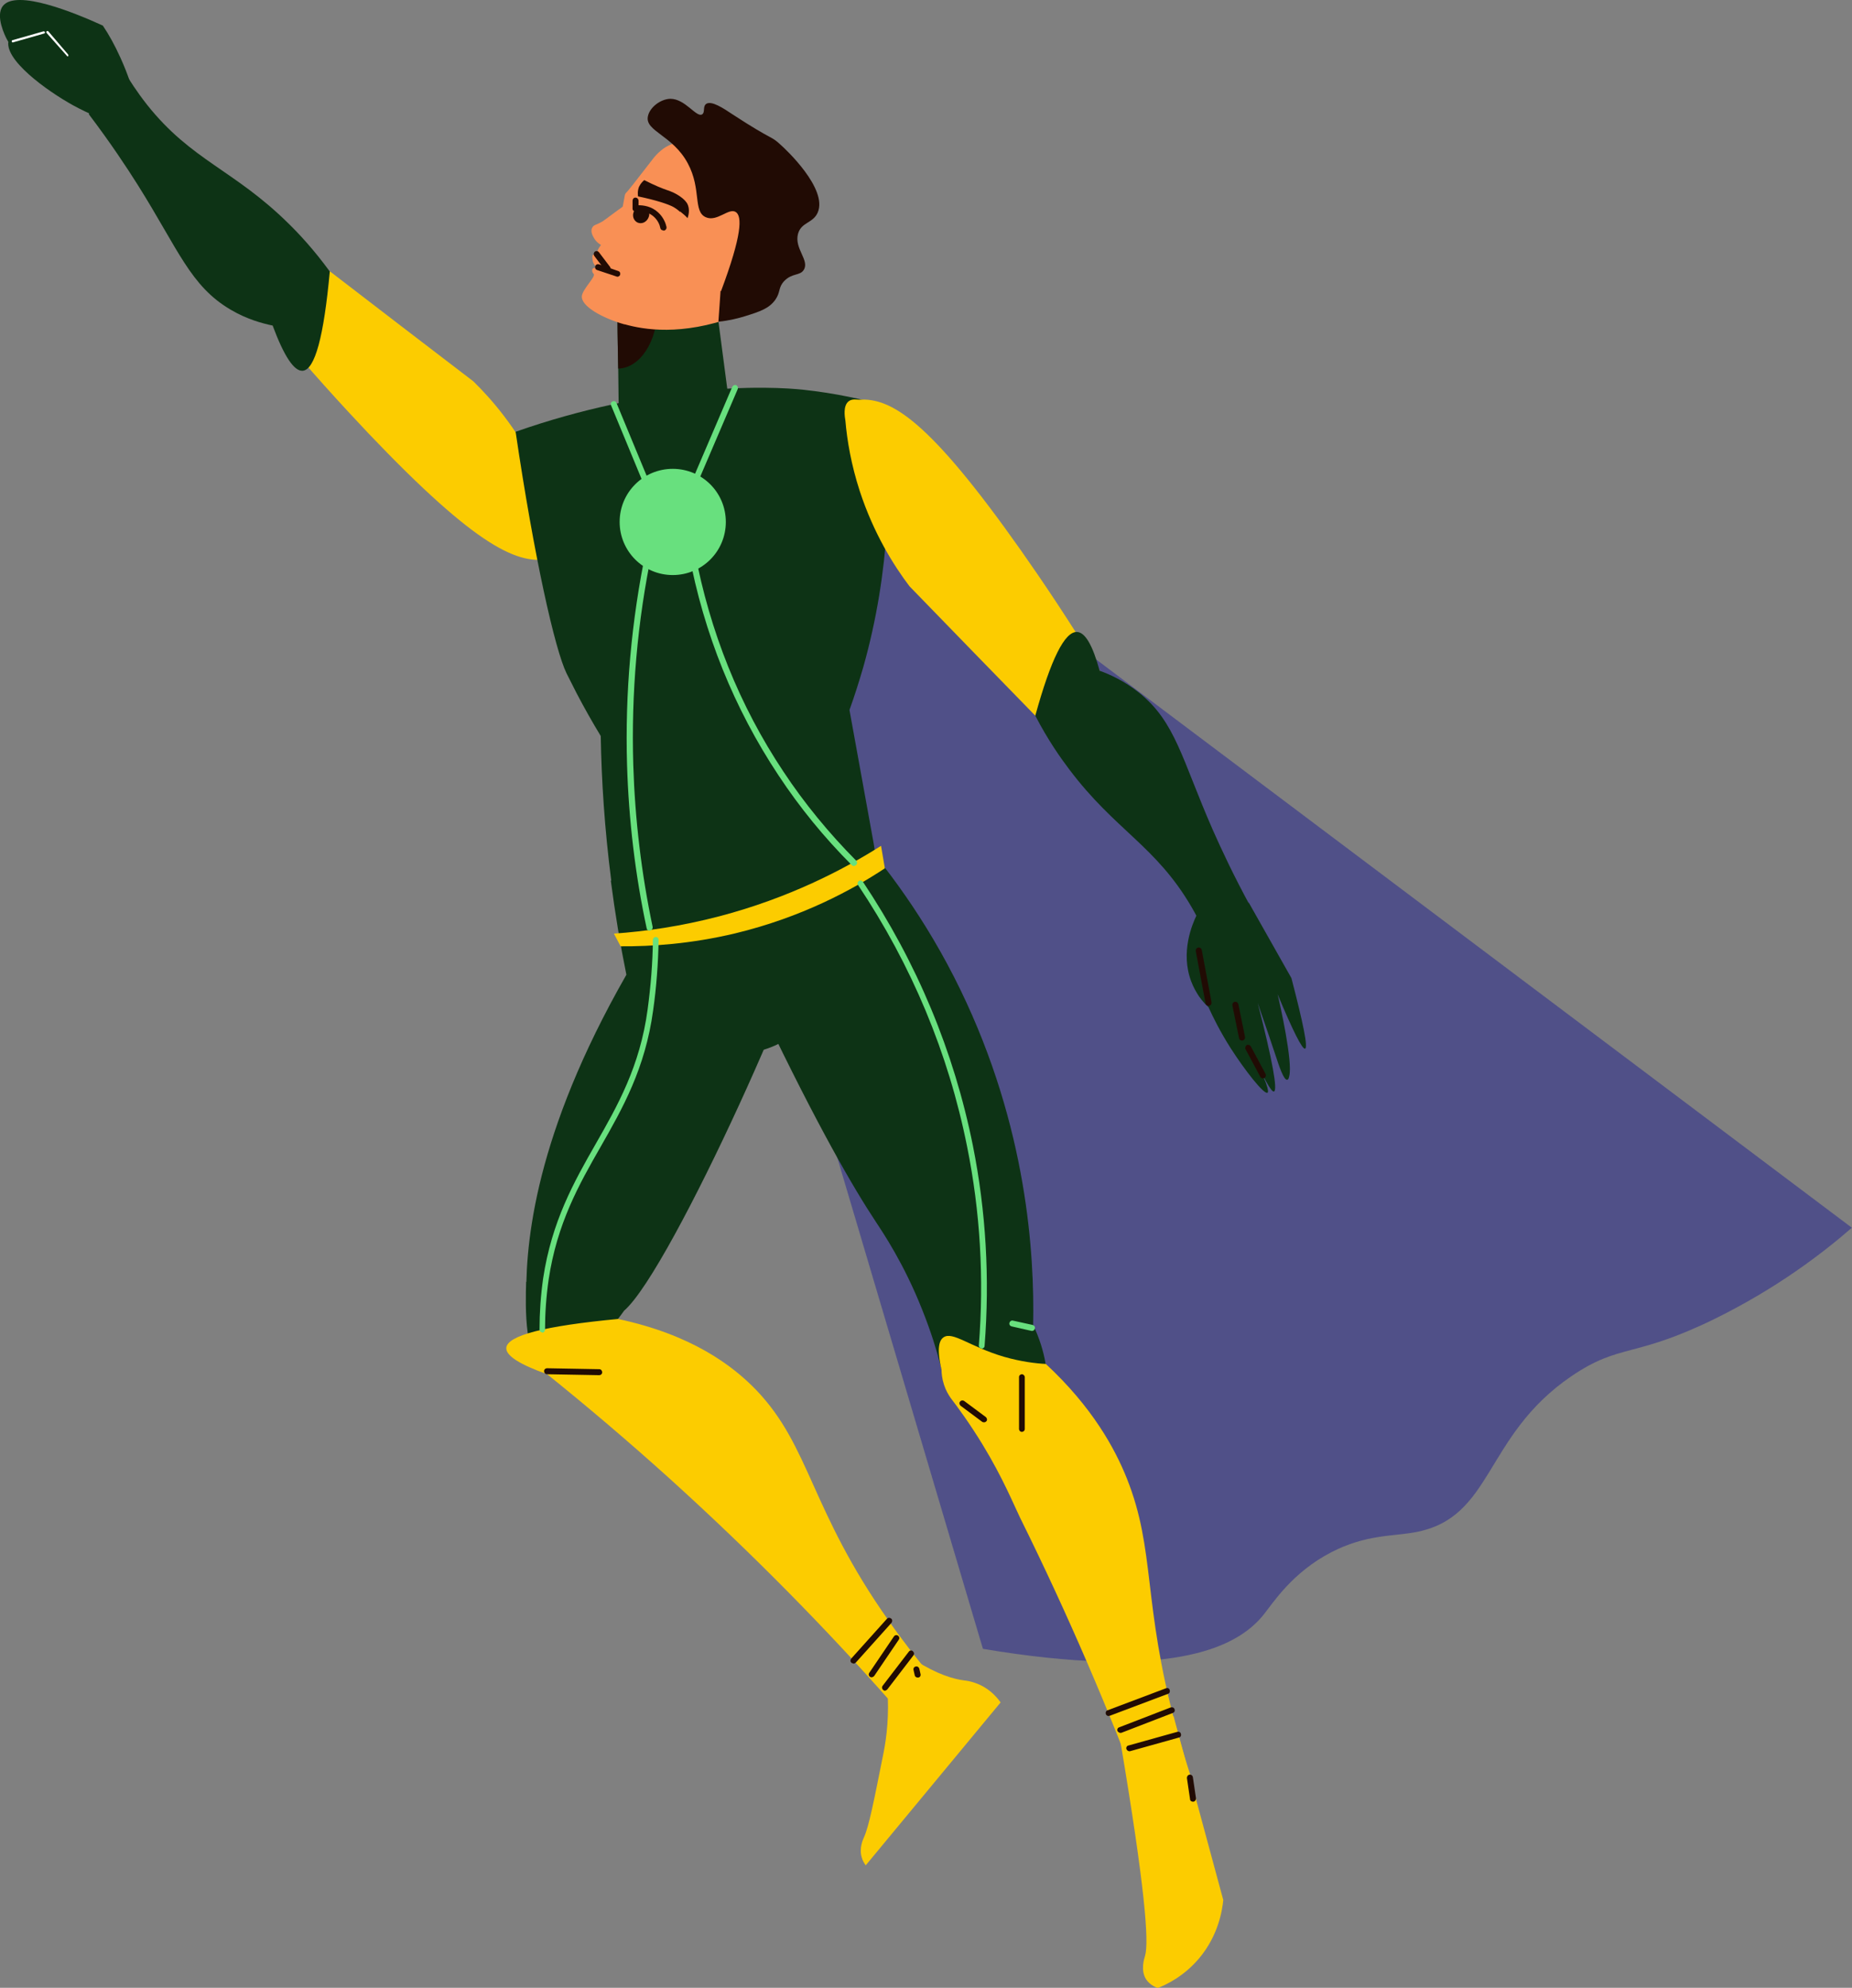 <?xml version="1.0" encoding="UTF-8"?><svg xmlns="http://www.w3.org/2000/svg" viewBox="0 0 77.44 83.1"><rect x="0" y="0" width="77.44" height="83.1" fill="#808080" stroke="none"/><defs><style>.e{fill:#fff;}.f{fill:#210b04;}.g{fill:#f99055;}.h{fill:#fccc00;}.i{fill:#68e07e;}.j{fill:#0d3315;}.k{fill:#505088;}</style></defs><g id="a"/><g id="b"><g id="c"><g id="d"><path class="k" d="M77.44,51.32c-1.19,1.04-3.11,2.52-5.73,3.81-3.41,1.67-3.95,1.01-6,2.4-3.7,2.52-3.25,5.94-6.56,6.53-.94,.17-2.04,.09-3.48,.83-1.64,.85-2.43,2.11-2.84,2.62-1.18,1.47-4.08,2.7-11.73,1.42-5.14-17.34-10.29-34.69-15.43-52.03,1.69-.23,3.38-.46,5.07-.68l46.7,35.11Z"/><g><path class="h" d="M13.79,11.35l-2.39,2.26c1.56,1.88,2.95,3.39,4,4.5,4.58,4.81,6.3,5.53,7.62,5.24,.26-.06,.47-.14,.59-.21-.17-.94-.5-2.2-1.18-3.57-.84-1.69-1.88-2.89-2.64-3.63-2-1.53-4-3.06-6-4.6Z"/><path class="j" d="M5.24,3.05c-.51,.57-1.02,1.15-1.53,1.72,.91,1.2,1.59,2.23,2.05,2.96,1.71,2.72,2.2,4.23,3.89,5.22,.68,.4,1.32,.57,1.75,.66,.48,1.29,.9,1.92,1.26,1.89,.51-.05,.88-1.43,1.13-4.15-.68-.93-1.3-1.59-1.72-2-2.29-2.26-4.06-2.63-5.92-4.97-.44-.56-.75-1.05-.92-1.34Z"/><path class="j" d="M39.32,57.05c.04,.14,.08,.27,.14,.4,.98,1.99,2.65,2.87,3.45,2.52,.84-.37,1.34-2.38,.29-4.58,.06-2.95-.25-8.26-3.04-14.01-1.44-2.97-3.16-5.23-4.61-6.86l-3.63,7.83c2.3,4.8,3.77,7.32,4.71,8.74,.29,.44,1.17,1.74,1.93,3.66,.37,.92,.61,1.72,.76,2.3Z"/><path class="h" d="M47.77,75.2c.7-.23,1.41-.46,2.11-.68-.18-.52-.44-1.34-.71-2.35-1.4-5.18-.85-7.35-2.05-10.36-.5-1.25-1.44-2.98-3.39-4.79-.4-.02-1.02-.09-1.75-.3-1.43-.42-2.15-1.08-2.53-.81-.16,.11-.3,.42-.08,1.35,0,.15,.02,.37,.1,.62,.08,.25,.19,.43,.28,.56,.33,.43,.81,1.09,1.33,1.94,.86,1.41,1.33,2.57,1.57,3.06,2.04,4.12,3.72,8.07,5.11,11.77Z"/><path class="j" d="M25.54,36.81c.18,1.39,.4,2.7,.65,3.93,.42,.6,2.48,3.46,5.01,3.28,3.27-.23,5.94-5.42,5.33-8.77l-1.01-5.57c.21-.58,.4-1.18,.58-1.8,1.14-4.05,1.19-7.84,.87-10.93-.84-.24-2-.51-3.41-.66-.51-.05-2.2-.2-4.89,.11-1.77,.21-4.23,.64-7.11,1.65,.78,5.29,1.65,9.12,2.13,10.1,.2,.4,.42,.83,.42,.83,.33,.63,.67,1.23,1.01,1.79,.03,1.85,.16,3.88,.44,6.05Z"/><path class="h" d="M43.29,29.93l2.7-1.88c-1.27-2.09-2.42-3.79-3.3-5.04-3.83-5.43-5.42-6.39-6.77-6.3-.08,0-.29-.05-.44,.07-.23,.19-.16,.63-.13,.81,.07,.82,.24,1.83,.6,2.94,.58,1.77,1.42,3.11,2.08,3.98,1.76,1.81,3.51,3.62,5.27,5.42Z"/><path class="j" d="M50.54,39.4c.59-.49,1.17-.99,1.76-1.48-.72-1.32-1.24-2.44-1.59-3.23-1.29-2.94-1.55-4.51-3.09-5.74-.62-.49-1.22-.76-1.64-.91-.29-1.06-.6-1.6-.94-1.62-.52-.03-1.1,1.14-1.75,3.5,.53,1.02,1.06,1.77,1.41,2.23,1.93,2.57,3.63,3.2,5.13,5.78,.36,.62,.59,1.14,.71,1.46Z"/><path class="j" d="M25.82,13.36c0,.68,.02,1.37,.03,2.05,.01,1.09,.03,2.19,.04,3.28h4.84l-.9-6.86c-.66,.36-1.44,.72-2.35,1.04-.59,.21-1.16,.36-1.67,.48Z"/><path class="f" d="M25.82,13.36c0,.68,.02,1.37,.03,2.05,.91-.02,1.64-1.14,1.64-2.5-.56,.13-1.12,.29-1.67,.45Z"/><g><path class="g" d="M26.13,13.56c.79,.22,2.36,.49,4.59-.32,.13-.05,2.01-.76,2.45-2.74,.28-1.27-.17-2.44-.79-3.19-1.3-1.58-3.7-1.78-4.65-1.09-.16,.12-.28,.24-.38,.36-.77,1-1.12,1.44-1.15,1.46,0,0-.04,.03-.06,.08-.01,.03-.02,.06-.02,.08l-.09,.49c-.5,.95-.73,1.34-.82,1.44-.16,.22-.23,.31-.24,.42,0,.03,0,.06-.03,.08-.04,.03-.1,0-.14,.02-.06,.04-.02,.2-.02,.23,0,.03,.06,.26,.22,.3,.06,.02,.12,0,.12,0,0,0-.3-.03-.35,.07-.02,.04,0,.11,0,.12,.02,.05,.05,.07,.06,.09,.07,.12-.46,.62-.5,.91-.05,.43,.86,.93,1.78,1.19Z"/><path class="g" d="M24.76,9.52c-.08,.16,.03,.35,.07,.42,.11,.2,.28,.29,.35,.33,.06-.01,.18-.04,.24-.14,.05-.08,.03-.15,.06-.26,.02-.07,.07-.17,.2-.27l.43-1.01c-.2,.14-.36,.26-.47,.34-.37,.27-.37,.28-.47,.34-.25,.14-.35,.13-.4,.24Z"/></g><path class="f" d="M27.73,9.63c-.06,0-.11-.04-.12-.1-.02-.11-.09-.31-.27-.47-.29-.26-.65-.24-.75-.22-.03,0-.07,0-.1-.03-.03-.02-.04-.06-.04-.09v-.33c0-.07,.05-.13,.12-.13,.07,0,.12,.05,.13,.12v.2c.2,0,.54,.04,.82,.3,.23,.21,.32,.47,.35,.61,.01,.07-.03,.13-.1,.15,0,0-.02,0-.03,0Z"/><path class="f" d="M26.51,8.83c-.09,.18-.02,.39,.14,.47,.17,.08,.37,0,.46-.19,.09-.18,.02-.39-.14-.47-.17-.08-.37,0-.46,.19Z"/><path class="f" d="M28.44,8.86s-.13-.12-.27-.2c-.23-.13-.77-.3-1.49-.45-.01-.06-.03-.22,.04-.4,.07-.15,.17-.24,.22-.28,.43,.22,.75,.35,.99,.43,.09,.03,.35,.12,.61,.33,.12,.1,.17,.18,.19,.21,.14,.25,.05,.53,.02,.62-.07-.08-.18-.18-.31-.28Z"/><path class="f" d="M25.81,11.57s-.84-.28-.84-.28c-.07-.02-.1-.09-.08-.16,.02-.07,.09-.1,.16-.08l.8,.28c.07,.02,.1,.09,.08,.16-.02,.05-.07,.08-.12,.08Z"/><path class="f" d="M25.42,11.37s-.08-.02-.1-.05l-.47-.62c-.04-.06-.03-.13,.02-.18,.06-.04,.13-.03,.17,.02l.47,.62c.04,.06,.03,.13-.02,.18-.02,.02-.05,.03-.08,.03Z"/><path class="h" d="M36.2,77.98c1.88-2.27,3.76-4.54,5.64-6.81-.2-.28-.54-.64-1.08-.82-.2-.07-.36-.09-.45-.1-.44-.06-1.1-.24-2.05-.84-.39,.37-.77,.75-1.16,1.12,.09,1.18-.03,2.1-.15,2.72-.41,2.05-.61,3.08-.82,3.55-.05,.11-.21,.46-.1,.84,.04,.16,.12,.27,.17,.34Z"/><path class="j" d="M22,53.59c-.03,1.03-.09,3.38,.87,3.73,1.11,.41,2.95-2.14,3.23-2.53,1.98-1.71,8.12-15.43,8.13-17.34-2.3,.47-4.6,.94-6.9,1.41-4.44,7.03-5.25,11.92-5.32,14.73Z"/><path class="h" d="M37.25,71.16l1.4-1.44c-.34-.42-.88-1.09-1.48-1.95-3.3-4.67-3.28-7.28-5.54-9.65-1.01-1.05-2.73-2.33-5.79-2.98-3.07,.29-4.63,.69-4.67,1.21-.02,.32,.55,.69,1.71,1.1,1.69,1.36,3.41,2.82,5.15,4.39,3.49,3.16,6.56,6.3,9.23,9.32Z"/><g><g><path class="j" d="M50.53,42.1c.19,.42,.49,1.03,.93,1.72,.57,.89,1.39,1.95,1.54,1.86,.07-.04,0-.39-.71-1.85,.54,1.24,.87,1.84,.98,1.8,.16-.05-.06-1.29-.68-3.7,.33,.95,.58,1.69,.75,2.2,.14,.43,.34,1.03,.48,1.01,.06,0,.08-.11,.09-.16,.15-.59-.38-2.97-.49-3.42,.65,1.56,1.04,2.32,1.15,2.28,.13-.04-.07-1.03-.57-2.95-.59-1.05-1.19-2.1-1.78-3.15l-2.2,.5c.16,1.28,.33,2.57,.49,3.85Z"/><path class="j" d="M50.14,41.66c.25,.34,.42,.5,.54,.46,.16-.05,.18-.48,.08-1.28-.16-.78-.32-1.56-.48-2.34l-.24-.25c-.19,.39-.69,1.56-.23,2.78,.09,.24,.21,.45,.33,.63Z"/></g><path class="f" d="M52.81,45.09s-.09-.02-.11-.07l-.62-1.16c-.03-.06,0-.14,.05-.17,.06-.03,.14,0,.17,.05l.62,1.16c.03,.06,0,.14-.05,.17-.02,0-.04,.01-.06,.01Z"/><path class="f" d="M51.93,43.5c-.06,0-.11-.04-.12-.1l-.28-1.37c-.01-.07,.03-.13,.1-.15,.07-.01,.13,.03,.15,.1l.28,1.37c.01,.07-.03,.13-.1,.15h-.03Z"/><path class="f" d="M50.53,42.05c-.06,0-.11-.04-.12-.1l-.41-2.19c-.01-.07,.03-.13,.1-.15,.07-.01,.13,.03,.15,.1l.41,2.19c.01,.07-.03,.13-.1,.15h-.02Z"/></g><g><path class="j" d="M5.71,4.4c-.13-.58-.34-1.26-.68-2-.23-.51-.48-.96-.73-1.33C3.14,.54,.68-.47,.12,.25c-.33,.42,.11,1.28,.15,1.36,.37,.73,1.2,1.25,1.83,1.1,.19-.04,.39-.16,.38-.22-.02-.09-.46,.08-.77-.16-.48-.37-.33-1.02-.64-1.12-.22-.07-.6,.15-.7,.45-.27,.8,1.59,2.14,2.7,2.75,.64,.35,1.21,.57,1.61,.7,.34-.24,.69-.48,1.03-.72Z"/><path class="e" d="M.54,1.78s-.04-.01-.05-.04c0-.03,0-.05,.03-.06l1.3-.37s.05,0,.06,.03c0,.03,0,.05-.03,.06l-1.3,.37h-.01Z"/><path class="e" d="M2.82,2.36s-.87-.98-.87-.98c-.02-.02-.02-.05,0-.07,.02-.02,.05-.02,.07,0l.83,.97s.02,.05,0,.07c0,0-.02,.01-.03,.01Z"/></g><path class="h" d="M46.85,72.81c1.03,6.11,1.2,8.38,1.03,8.95-.03,.1-.2,.6,.04,.98,.13,.2,.33,.31,.49,.37,.38-.15,1.09-.49,1.72-1.23,.83-.98,.98-2.05,1.02-2.45-.69-2.56-1.39-5.13-2.08-7.69l-2.21,1.07Z"/><path class="h" d="M25.95,39.56c1.29,.01,2.94-.1,4.79-.54,2.78-.67,4.9-1.82,6.26-2.72-.05-.31-.11-.63-.16-.94-1.59,1.01-3.86,2.18-6.74,2.94-1.64,.43-3.14,.64-4.43,.73l.28,.53Z"/><path class="i" d="M43.14,55.64s-.84-.19-.84-.19c-.07-.02-.11-.08-.09-.15,.02-.07,.09-.11,.15-.09l.82,.18c.07,.02,.11,.08,.09,.15-.01,.06-.06,.1-.12,.1Z"/><path class="i" d="M41.05,56.37c-.08,0-.13-.07-.12-.13,.22-2.78,.06-5.58-.49-8.3-.78-3.91-2.32-7.59-4.56-10.94-.04-.06-.02-.13,.03-.17,.06-.04,.13-.02,.17,.03,2.26,3.38,3.81,7.1,4.6,11.03,.55,2.75,.71,5.56,.49,8.37,0,.07-.06,.12-.12,.12Z"/><path class="i" d="M22.68,55.7c-.07,0-.12-.06-.12-.12,0-.7,.05-1.42,.15-2.13,.36-2.39,1.29-4.04,2.2-5.63,.91-1.59,1.85-3.24,2.17-5.62,.13-.97,.21-1.94,.22-2.91,0-.07,.06-.12,.12-.12,.07,0,.13,.06,.12,.13-.02,.97-.09,1.96-.23,2.94-.33,2.43-1.28,4.1-2.2,5.71-.9,1.57-1.82,3.2-2.17,5.55-.1,.7-.15,1.4-.15,2.09,0,.07-.06,.12-.12,.13h0Z"/><path class="i" d="M28.8,20.87s-.03,0-.05-.01c-.06-.03-.09-.1-.07-.16l1.94-4.53c.03-.06,.1-.09,.16-.07,.06,.03,.09,.1,.07,.16l-1.94,4.53s-.07,.08-.12,.08Z"/><path class="i" d="M27.14,20.57s-.1-.03-.12-.08l-1.47-3.55c-.03-.06,0-.14,.07-.16,.06-.03,.14,0,.16,.07l1.47,3.55c.03,.06,0,.14-.07,.16-.02,0-.03,0-.05,0Z"/><path class="i" d="M35.71,36.21s-.06-.01-.09-.04c-1.15-1.15-2.18-2.41-3.07-3.76-1.85-2.79-3.12-5.92-3.75-9.31-.01-.07,.03-.13,.1-.15,.07-.01,.13,.03,.15,.1,.63,3.35,1.87,6.45,3.71,9.21,.88,1.33,1.91,2.58,3.04,3.72,.05,.05,.05,.13,0,.18-.02,.02-.06,.04-.09,.04Z"/><path class="i" d="M27.16,38.91c-.06,0-.11-.04-.12-.1-.48-2.24-.75-4.54-.82-6.82-.09-3.02,.18-6.05,.8-9.02,.01-.07,.08-.11,.15-.1,.07,.01,.11,.08,.1,.15-.62,2.95-.88,5.96-.79,8.96,.07,2.26,.34,4.54,.81,6.77,.01,.07-.03,.13-.1,.15,0,0-.02,0-.03,0Z"/><path class="i" d="M25.91,21.82c0,1.22,.99,2.22,2.22,2.22s2.22-.99,2.22-2.22-.99-2.22-2.22-2.22-2.22,.99-2.22,2.22Z"/><path class="f" d="M30.15,12.17c.88-2.35,.89-3.14,.61-3.31-.29-.18-.78,.43-1.25,.22-.54-.24-.17-1.17-.75-2.25-.63-1.18-1.79-1.34-1.67-1.96,.07-.38,.53-.73,.94-.74,.63,0,1.09,.8,1.33,.65,.13-.08,.02-.32,.16-.43,.22-.17,.75,.19,1.14,.45,1.75,1.14,1.54,.84,2,1.27,.16,.14,1.97,1.82,1.53,2.82-.2,.45-.68,.39-.82,.88-.17,.62,.49,1.11,.24,1.51-.16,.26-.48,.12-.82,.47-.26,.28-.14,.45-.37,.78-.26,.37-.66,.5-1.27,.69-.26,.08-.64,.18-1.11,.23l.09-1.29Z"/><path class="f" d="M49.88,75.32c-.06,0-.12-.04-.12-.11l-.13-.88c0-.07,.04-.13,.11-.14,.07-.01,.13,.04,.14,.11l.13,.88c0,.07-.04,.13-.11,.14h-.02Z"/><path class="f" d="M38.37,70.13c-.06,0-.11-.04-.12-.09l-.05-.22c-.02-.07,.02-.14,.09-.15,.06-.02,.13,.02,.15,.09l.05,.22c.02,.07-.02,.14-.09,.15,0,0-.02,0-.03,0Z"/><path class="f" d="M42.73,59.86c-.07,0-.12-.06-.12-.12v-2.17c0-.07,.06-.12,.12-.12s.12,.06,.12,.12v2.17c0,.07-.06,.12-.12,.12Z"/><path class="f" d="M41.15,59.46s-.05,0-.08-.02l-.9-.67c-.05-.04-.07-.12-.03-.17,.04-.06,.12-.07,.18-.03l.9,.67c.05,.04,.07,.12,.03,.17-.03,.03-.06,.05-.1,.05Z"/><path class="f" d="M25.06,57.49l-2.19-.04c-.07,0-.12-.06-.12-.13,0-.07,.06-.12,.12-.12l2.19,.04c.07,0,.12,.06,.12,.13,0,.07-.06,.12-.12,.12Z"/><path class="f" d="M46.36,71.74c-.05,0-.1-.03-.12-.08-.02-.06,0-.14,.07-.16l2.44-.92c.07-.03,.14,0,.16,.07,.02,.06,0,.14-.07,.16l-2.44,.92s-.03,0-.04,0Z"/><path class="f" d="M46.85,72.45s-.1-.03-.12-.08c-.03-.06,0-.14,.07-.16l2.15-.83c.06-.02,.14,0,.16,.07,.03,.06,0,.14-.07,.16l-2.15,.83s-.03,0-.04,0Z"/><path class="f" d="M47.22,73.21c-.05,0-.1-.04-.12-.09-.02-.07,.02-.14,.09-.15l2.04-.57c.07-.02,.14,.02,.15,.09,.02,.07-.02,.14-.09,.15l-2.04,.57s-.02,0-.03,0Z"/><path class="f" d="M37.01,70.68s-.05,0-.08-.03c-.05-.04-.07-.12-.02-.18l1.09-1.42c.04-.06,.12-.07,.17-.02,.05,.04,.07,.12,.02,.18l-1.09,1.42s-.06,.05-.1,.05Z"/><path class="f" d="M36.45,70.12s-.05,0-.07-.02c-.06-.04-.07-.12-.03-.17l1.03-1.52c.04-.06,.12-.07,.17-.03,.06,.04,.07,.12,.03,.17l-1.03,1.52s-.06,.05-.1,.05Z"/><path class="f" d="M35.68,69.54s-.06-.01-.08-.03c-.05-.05-.05-.12,0-.18l1.49-1.66c.05-.05,.12-.05,.18,0,.05,.05,.05,.12,0,.18l-1.49,1.66s-.06,.04-.09,.04Z"/></g></g></g></g></svg>